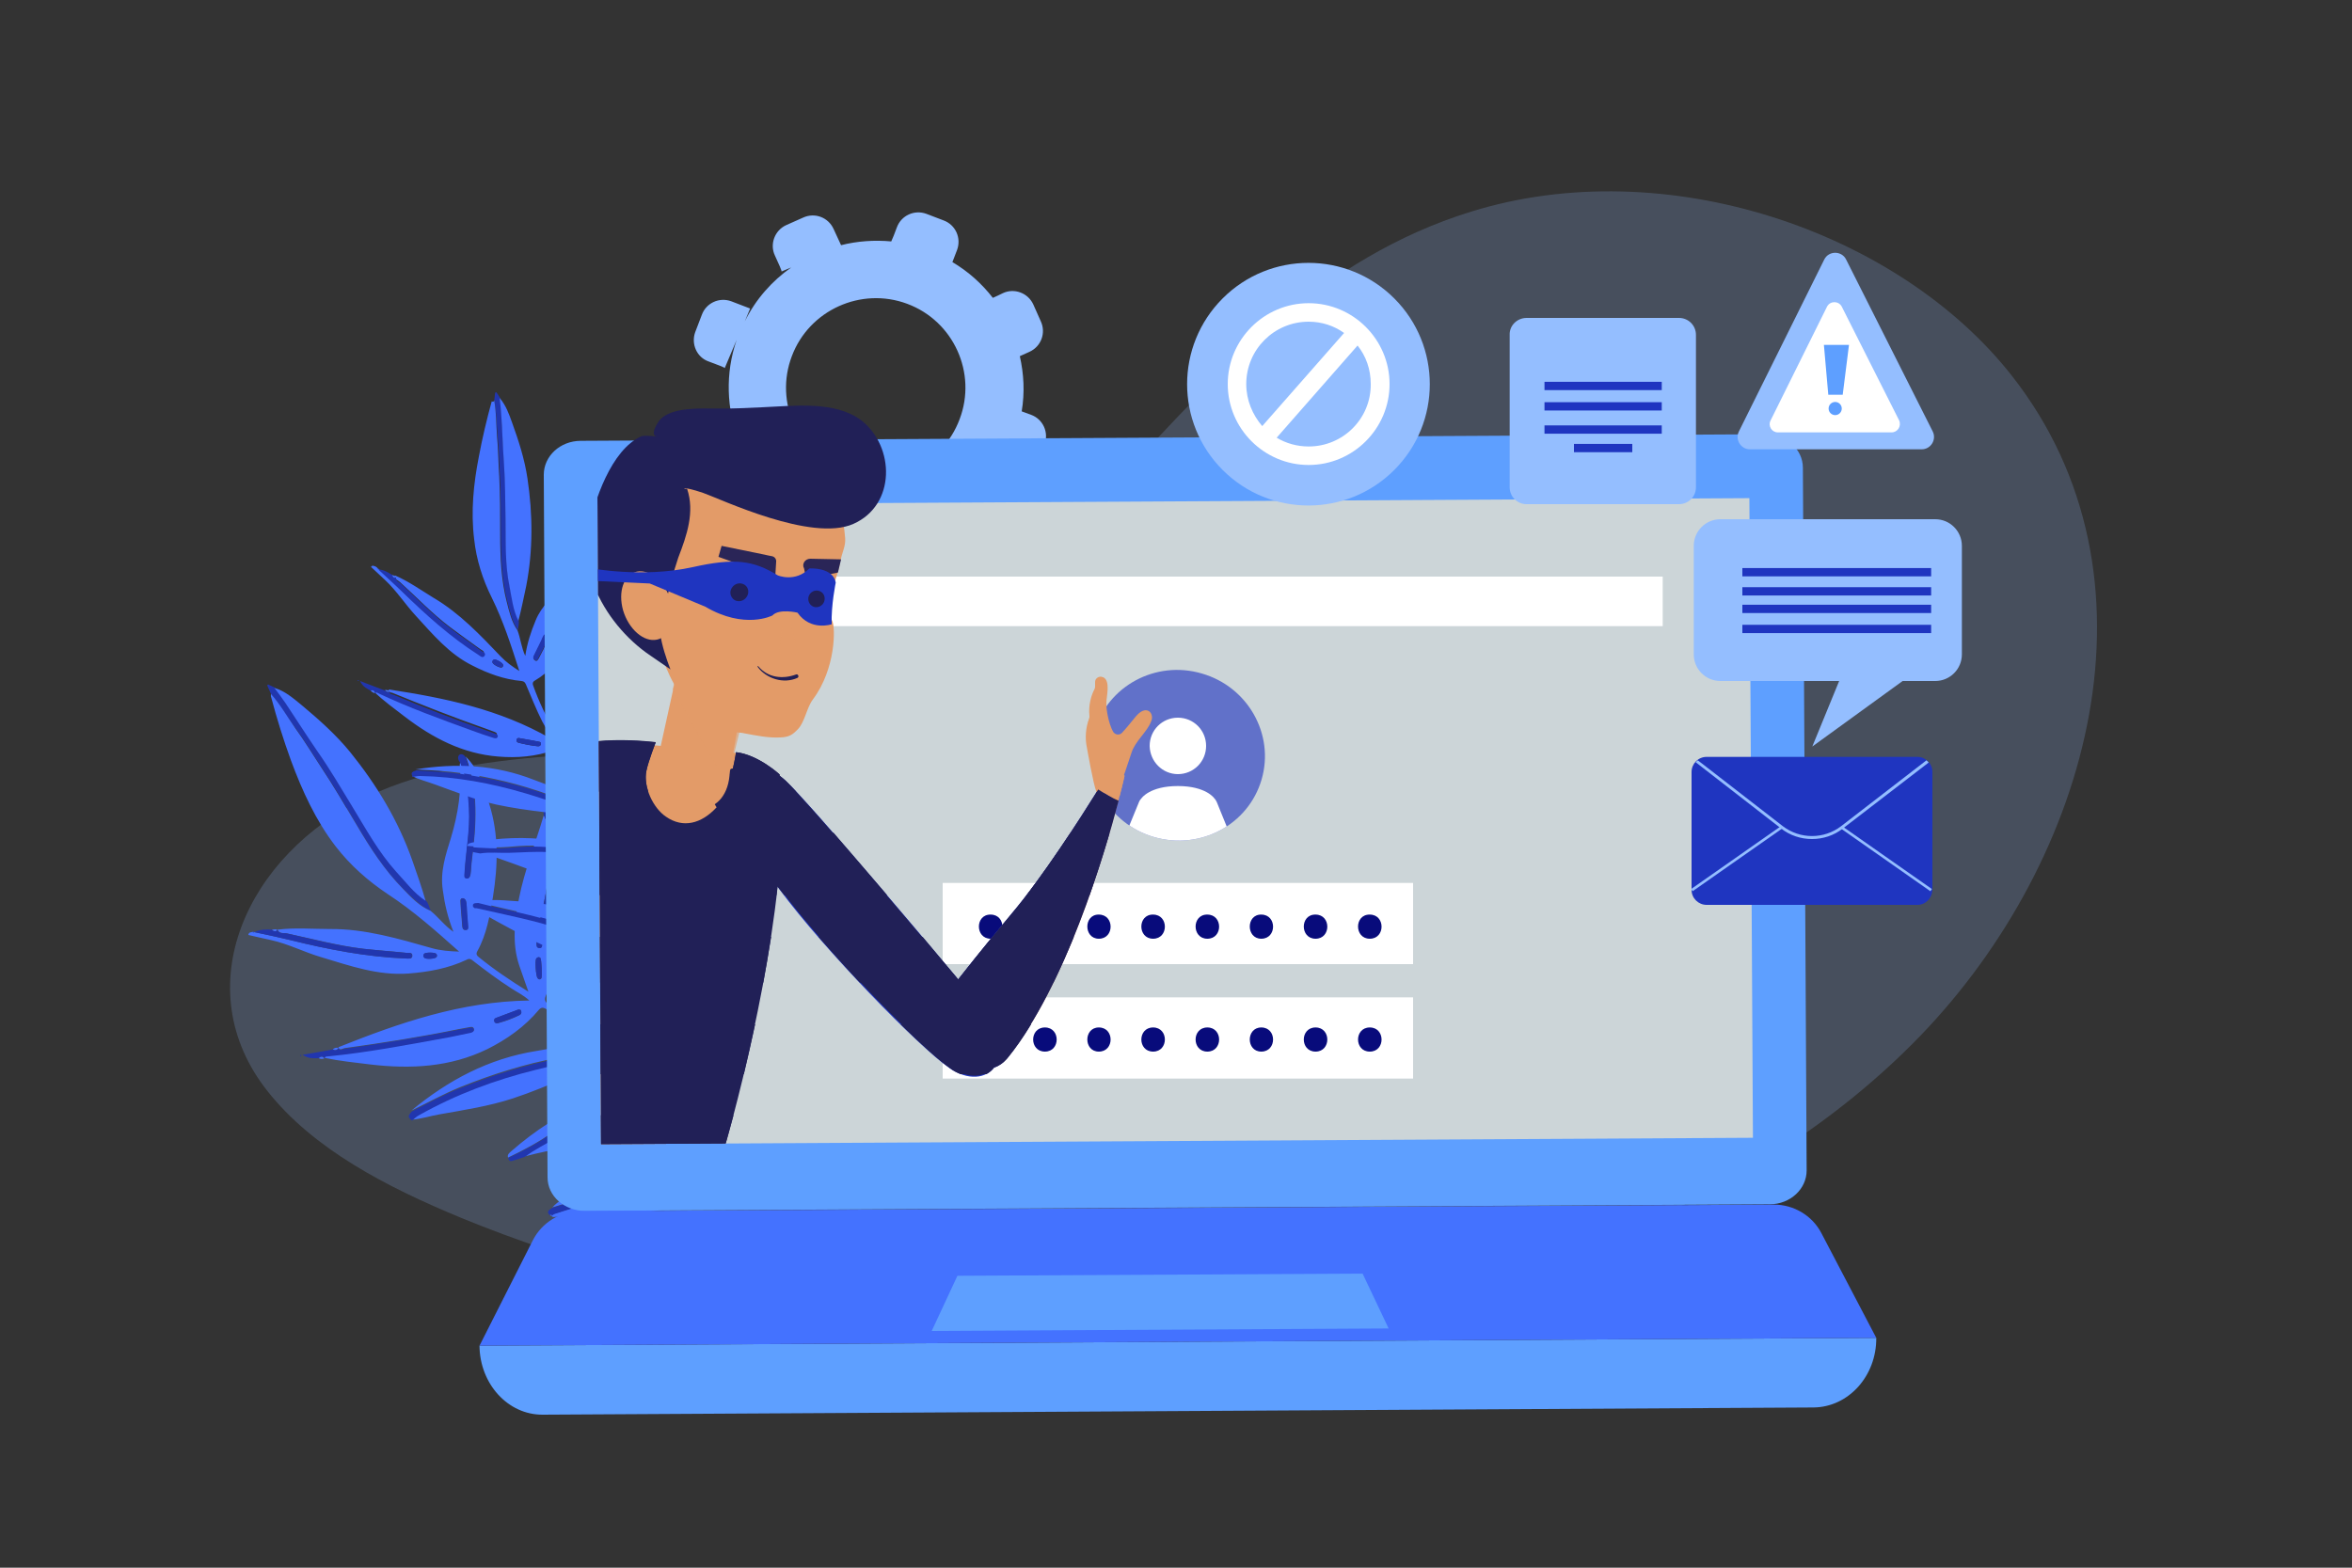 <?xml version="1.0" encoding="utf-8"?>
<!-- Generator: Adobe Illustrator 22.0.0, SVG Export Plug-In . SVG Version: 6.00 Build 0)  -->
<svg version="1.1" xmlns="http://www.w3.org/2000/svg" xmlns:xlink="http://www.w3.org/1999/xlink" x="0px" y="0px"
	 viewBox="0 0 750 500" style="enable-background:new 0 0 750 500;" xml:space="preserve">
<rect x="0" y="0" width="750" height="500" fill="#333333" stroke="none"/>
<style type="text/css">
	.st0{display:none;}
	.st1{display:inline;fill:#F5F5F5;}
	.st2{opacity:0.21;}
	.st3{fill:#94BEFF;}
	.st4{fill:#2136AE;}
	.st5{fill:#4472FF;}
	.st6{fill:#5E9FFF;}
	.st7{fill:#CCD5D8;}
	.st8{fill:#FFFFFF;}
	.st9{fill:#1F35C0;}
	.st10{opacity:0.62;clip-path:url(#SVGID_2_);fill:#1F35C0;}
	.st11{clip-path:url(#SVGID_2_);}
	.st12{fill:#080B7B;}
	.st13{clip-path:url(#SVGID_4_);}
	.st14{fill:#E39B68;}
	.st15{fill:#212057;}
	.st16{opacity:0.64;fill-rule:evenodd;clip-rule:evenodd;fill:#E39B68;}
	.st17{opacity:0.58;fill:#E39B68;}
	.st18{opacity:0.95;fill:#212057;}
	.st19{fill-rule:evenodd;clip-rule:evenodd;fill:#E39B68;}
	.st20{fill:none;stroke:#1F35C0;stroke-width:2.649;stroke-miterlimit:10;}
	.st21{fill:none;stroke:#94BEFF;stroke-width:0.842;stroke-miterlimit:10;}
</style>
<g id="BACKGROUND" class="st0">
	<rect class="st1" width="750" height="500"/>
</g>
<g id="OBJECTS">
	<g class="st2">
		<path class="st3" d="M641.5,119.8C605.2,73.6,531,48.3,469.1,67.5c-95,29.4-127.5,141.1-224.4,165.7
			c-41.7,10.6-89.6,2.8-127.5,20.9c-39,18.6-57.8,61.2-31.9,93.9c14.6,18.5,38,30.6,61.7,40.4c143.1,58.9,359.2,51.7,465.3-58
			C666.8,273.9,691.7,183.7,641.5,119.8z"/>
	</g>
	<g>
		<g>
			<path class="st4" d="M86.4,221.3c-0.4-0.9-0.8-1.8-1.2-2.7c0.1-0.1,0.2-0.2,0.3-0.3c0.7,0.3,1.4,0.7,2.1,1
				c1.2,1.6,2.4,3.1,3.5,4.8c3.4,5.1,6.7,10.3,10.2,15.4c3.9,5.7,7.5,11.7,11.1,17.6c4.4,7.2,8.4,14.6,14.1,20.9
				c2.9,3.2,5.6,6.8,9.3,9.2c0.9,0.9,1,2.2,1.6,3.3c-3.5-1.6-6.1-4.4-8.8-7c-6-6-10.5-13.1-14.8-20.4c-3.7-6.2-7.3-12.4-11.3-18.4
				c-2.7-4.1-5.3-8.4-8.2-12.4C91.5,228.7,89.3,224.7,86.4,221.3z"/>
			<path class="st5" d="M86.4,221.3c3,3.4,5.2,7.3,7.8,11c2.9,4,5.5,8.3,8.2,12.4c4,6,7.6,12.2,11.3,18.4
				c4.3,7.3,8.9,14.4,14.8,20.4c2.6,2.7,5.2,5.5,8.8,7c2.5,2,4.4,4.7,7.3,6.7c-1.8-4.5-2.8-8.8-3.4-13.3c-0.9-5.9,0.9-11.2,2.6-16.7
				c2.3-7.6,3.5-15.4,2.8-23.3c0-0.3,0.1-0.5,0.2-0.8c2.1,4.6,2.5,9.6,2.8,14.6c0.4,7-1,13.8-1.4,20.7c0,0.7-0.3,1.6,0.7,1.7
				c0.9,0.1,1.1-0.8,1.2-1.5c0.2-1.5,0.2-3,0.4-4.4c1.4-11.1,2.2-22.1-2-32.9c4.3,4.2,5.8,9.7,7.5,15.1c3.1,9.7,2.8,19.6,1.2,29.6
				c-1,6-2,12-5,17.4c-0.5,0.9-0.1,1.4,0.4,1.8c4.9,4,10.1,7.5,15.9,11.1c-1.1-3.1-2-5.7-2.9-8.3c-2.4-7.1-1.5-14.3-0.1-21.5
				c1.8-9.1,5.3-17.6,7.9-26.5c0.8,1.2,0.8,2.5,1.1,3.8c1.6,9,0.4,17.8-1.6,26.6c-0.8,3.4-1.7,6.9-1.8,10.4c0,0.7-0.1,1.6,1,1.5
				c0.9,0,0.8-0.9,0.8-1.4c0.4-3.8,1.3-7.5,2.1-11.2c1.6-7.3,2.6-14.7,1.9-22.3c-0.3-3.9-1.4-7.7-2.1-11.5c2.8,4.1,4.2,8.9,5.3,13.7
				c1.6,7,2.7,14.1,1.8,21.3c-1.2,9-3.7,17.8-7.6,26.1c-0.8,1.7-0.8,2.6,1.1,3.6c5.8,3.2,11.6,6.4,17.5,9.5c0.4,0.2,0.8,0.3,1.7,0.6
				c-2.4-3.6-3.7-7.2-4.6-11c-1.4-5.6,0.3-10.9,1.2-16.3c1.2-7.1,3.7-13.9,6-20.7c0.7-2,0.8-4.2,1.8-6.2c0.6,1.6,0.5,3.3,0.5,5
				c-0.2,7.3-1.7,14.4-3.4,21.4c-0.8,3.5-1.5,7-1.5,10.6c0,0.6-0.1,1.4,0.8,1.4c0.8,0,0.8-0.7,0.9-1.4c0.2-2,0.3-3.9,0.7-5.9
				c1.3-7.2,3.5-14.2,4-21.5c0.2-2.2-0.1-4.5,0.5-6.7c1.6,2.5,2,5.4,2.7,8.2c1.6,6.5,2.5,13.1,1.6,19.8c-0.8,5.7-2.1,11.3-3.3,16.9
				c-0.6,2.9-0.7,5.9-1.9,8.6c-0.5,1.1,0.7,1.1,1.1,1.3c5.6,2.7,11.3,5.3,17,7.9c0.7,0.3,1.5,0.7,2.8,1.2c-1.8-2.9-2.6-5.7-3-8.7
				c-1.1-9,0.3-17.7,3.3-26.1c0.8-2.4,1.6-4.8,2.3-7.2c0.5,0,0.5,0.4,0.5,0.8c0,3.1,0.1,6.2-0.4,9.3c-0.8,5.2-0.9,10.4-1.3,15.6
				c-0.2,3.4,0.1,6.8,0.8,10.1c0.1,0.7,0,1.9,1.1,1.7c1.1-0.2,0.6-1.2,0.5-1.9c-0.5-4.1-0.9-8.1-0.5-12.2c0.5-6.4,1.2-12.8,1.5-19.2
				c0.2-3.8,0.2-7.7-0.9-11.5l0,0c0.2-0.2,0.2-0.4,0-0.6c0.2-1.8,0.4-3.6,0.6-5.8c2.5,3.4,4,6.9,5,10.6c2.5,9.1,3.9,18.4,4,27.9
				c0.1,6.7-2,12.6-6.5,17.7c-0.6,0.7-1.1,1.4-1.7,2.2c6,2.6,11.7,5.9,17.3,9.2c0-0.1,0.2-0.2,0.1-0.2c-3.3-6-1-12.1-0.1-18.1
				c0.5-3,0.8-6.1,1.7-9.1c0.6,0.1,0.5,0.6,0.5,1c0.1,4.7,0,9.5-0.3,14.2c-0.2,3,0.1,5.9,0.8,8.8c0.2,0.7,0.3,1.6,1.2,1.4
				c1.1-0.1,0.8-1,0.6-1.7c-1-4-0.9-8-0.5-12c0.4-4.5,0.2-9,0.1-13.5c-0.1-7.6-1.3-15.1-2.7-22.5c2.5,1.6,3,4.4,4,6.9
				c3.3,8.3,3.7,16.9,1.9,25.6c-1.6,7.9-1.7,15.9,0,23.7c0.7,3-1.1,3.8-2.2,5.3c-3.1,4.2-7.5,7-11.8,9.8c-5.4,3.5-11.1,6.7-17.2,8.7
				c-8.1,2.7-16.6,3.6-25,4c-6,0.3-11.9,0.4-17.9,0.6c-0.5,0-1.1,0.3-1.5-0.4c0.3-0.2,0.5-0.5,0.9-0.6c10.6-3.3,21.1-7.1,32-9.4
				c2.5-0.5,5.1-1,7.6-1.6c0.7-0.1,1.5-0.5,1.2-1.4c-0.2-0.8-1-0.5-1.6-0.4c-3.3,0.7-6.6,1.3-9.9,2c-10.2,2.2-19.9,5.9-29.9,8.8
				c3.8-3.9,8.8-5.8,13.5-8.2c11.2-5.8,23.3-8.7,35.4-11.6c7.5-1.8,15-3.5,22.7-5.2c-1.3-1.4-2.9-2.3-4.4-3.3
				c-5.2-3.1-10.5-6.2-16.1-8.7c-0.8-0.4-1.4-0.6-2.2,0.2c-8.7,8.8-19.7,12.7-31.5,15.2c-8.7,1.9-17.5,3-26.1,5.3
				c2.8-2.3,6.1-3.7,9.1-5.6c4.2-2.7,8.2-5.6,12.7-7.8c8.6-4.4,17.9-6.1,27.5-6.3c0.7,0,1.4,0.1,1.4-0.7c0-0.7-0.6-1.1-1.3-1.1
				c-0.8,0-1.7-0.2-2.5-0.1c-14,0.7-26.5,5.5-37.8,13.7c-4.5,3.3-9.5,5.9-14.5,8.3c-0.3-1,0.4-1.5,1.1-2.1
				c15.1-13.2,32.6-20.9,52.6-22.5c0.5,0,1,0,1.5,0c0.5,0,1,0,1.6-0.4c-1.9-0.9-3.7-1.8-5.6-2.6c-3.9-1.8-7.8-3.7-11.7-5.5
				c-1.5-0.7-2.9-0.7-4.5,0.1c-11,4.9-21.9,10.3-33.4,14.1c-7.6,2.5-15.5,3.7-23.4,5.1c-3,0.5-5.9,1.5-8.9,1.7
				c0.7-0.6,1.4-1.2,2.2-1.7c11.7-6.6,24.3-11.2,37.3-14.5c2.7-0.7,5.5-1.3,8.2-1.9c0.7-0.2,1.6-0.2,1.4-1.2
				c-0.2-0.9-1.1-0.7-1.8-0.6c-0.1,0-0.3,0.1-0.4,0.1c-10.8,2-21.2,5.3-31.4,9.4c-5.4,2.2-10.4,5-15.6,7.5
				c11.7-9.7,24.7-16.6,39.8-19c7-1.1,14-2.7,21.2-3.6c-1.7-0.9-3.5-1.7-5.2-2.7c-4.3-2.3-8.7-4.7-12.9-7.1c-1-0.6-1.6-0.5-2.3,0.3
				c-4.5,5.4-10.2,9.4-16.4,12.5c-11.9,5.8-24.5,6.4-37.3,4.9c-4.9-0.6-9.8-1.1-14.6-2.1c0.1-0.8,0.8-0.7,1.3-0.7
				c12.2-1.3,24.3-3.5,36.4-5.7c3-0.5,5.9-1.2,8.9-1.8c0.6-0.1,1.2-0.4,1-1.1c-0.2-0.7-0.8-0.6-1.4-0.5c-1.1,0.2-2.2,0.4-3.3,0.6
				c-12.1,2.5-24.3,4.4-36.6,6.1c-0.5,0.1-1.5,0.9-1.9-0.3c19.5-7.8,39.2-14.6,60.9-14.9c-2-1.8-4-2.7-5.8-3.9
				c-4.2-2.7-8.2-5.7-12.2-8.8c-0.6-0.5-1.1-0.8-2-0.3c-5.9,2.8-12.2,3.9-18.6,4.4c-9.7,0.7-18.7-2.5-27.7-5.2
				c-5.5-1.6-10.6-4.3-16.2-5.5c-2.4-0.5-4.8-1.1-7.1-1.6c0.1-1,0.9-0.8,1.4-1c0.2,0,0.4,0,0.6,0.1l0,0c3.8,0.8,7.5,1.6,11.3,2.5
				c12.1,3,24.4,5.4,36.9,5.9c0.8,0,2,0.3,2.1-0.8c0.1-1.3-1.2-0.9-1.9-1c-4.6-0.5-9.2-0.8-13.7-1.3c-8.3-1-16.3-3.2-24.4-4.9
				c-1-0.2-2.5,0.2-3-1.2c5.6-0.7,11.1-0.2,16.7-0.2c11.2-0.1,21.9,3.1,32.5,6.1c2.8,0.8,5.7,1,8.7,1.1c-7.4-6.6-14.6-13-22.7-18.3
				c-6.3-4.2-12-9.2-16.7-15.3c-6.3-8.2-10.6-17.6-14.2-27.3c-2.4-6.6-4.5-13.3-6.3-20.1C86.3,222.2,86.4,221.8,86.4,221.3z
				 M242.3,366.4c0.3-0.6,1.1-0.8,0.6-1.5c-0.5-0.6-1.1-0.3-1.7,0c-4.6,2.1-9.4,4-14.2,5.6c-0.7,0.2-1.7,0.5-1.4,1.5
				c0.3,1,1.3,0.6,2,0.4c2.6-0.9,5.2-1.8,7.7-2.8C237.7,368.5,240,367.4,242.3,366.4z M148.5,287.1c-0.4-0.5-0.7-0.7-1.2-0.6
				c-0.4,0.1-0.5,0.5-0.5,0.8c0,0.6,0.1,1.3,0.1,1.9c0.2,2.1,0.3,4.2,0.5,6.3c0.1,0.8,0.4,1.2,1.2,1.1c0.8-0.1,0.7-0.8,0.6-1.3
				c-0.1-1.3-0.1-2.5-0.3-3.8C148.8,290,148.9,288.4,148.5,287.1z M166,322.1c-0.2,0-0.5-0.2-0.7-0.1c-2.4,0.9-4.8,1.8-7.2,2.7
				c-0.4,0.2-0.6,0.6-0.4,1.1c0.2,0.6,0.7,0.6,1.2,0.5c2.3-0.6,4.5-1.4,6.7-2.5C166.2,323.5,166.5,322.9,166,322.1z M196.4,321.2
				c-0.4-0.4-0.6-0.8-1.1-0.6c-0.4,0.2-0.7,0.5-0.7,1c0.4,2.3,0.8,4.7,1.2,7c0.1,0.6,0.4,0.9,1,0.8c0.7-0.1,0.8-0.6,0.7-1.1
				c-0.1-1.5-0.4-2.9-0.6-4.3C196.8,323,196.9,322,196.4,321.2z M172.3,305.5c-0.5-0.4-1-0.2-1.3,0.3c-0.5,0.6-0.1,5.6,0.4,6.2
				c0.4,0.5,0.8,0.5,1.2,0.1C173,311.6,172.7,306,172.3,305.5z M190,336.9c0.3-0.3,0.4-0.6,0.2-1c-0.2-0.6-0.8-0.6-1.2-0.5
				c-1.5,0.3-3,0.6-4.5,1c-0.4,0.1-0.7,0.4-0.8,0.9c0,0.4,0.2,0.6,0.5,0.8C184.9,338.3,189.5,337.3,190,336.9z M139.1,304.2
				c-0.5-0.5-3.4-0.5-3.8,0c-0.4,0.4-0.4,0.9,0.1,1.3c0.5,0.5,3.3,0.3,3.8-0.2C139.4,305,139.4,304.6,139.1,304.2z"/>
			<path class="st5" d="M135.7,287.3c-3.7-2.4-6.3-6-9.3-9.2c-5.7-6.3-9.7-13.7-14.1-20.9c-3.6-5.9-7.1-11.9-11.1-17.6
				c-3.5-5.1-6.8-10.3-10.2-15.4c-1.1-1.6-2.3-3.2-3.5-4.8c3.4,1,6,3.3,8.7,5.5c5.5,4.6,10.9,9.4,15.4,14.9
				c8.5,10.5,15.4,21.9,19.9,34.7C133,278.8,134.5,283,135.7,287.3z"/>
			<path class="st4" d="M162.1,369.3c5.1-2.4,10-5,14.5-8.3c11.3-8.2,23.8-13,37.8-13.7c0.8,0,1.7,0.1,2.5,0.1
				c0.7,0,1.3,0.4,1.3,1.1c0,0.9-0.8,0.7-1.4,0.7c-9.6,0.2-18.8,1.9-27.5,6.3c-4.4,2.2-8.5,5.1-12.7,7.8c-3,1.9-6.3,3.4-9.1,5.6
				c-1.2,0.4-2.4,0.9-3.7,1.2C163.1,370.4,162.2,370.6,162.1,369.3z"/>
			<path class="st4" d="M131.3,354.5c5.2-2.6,10.2-5.4,15.6-7.5c10.2-4.1,20.6-7.4,31.4-9.4c0.1,0,0.3-0.1,0.4-0.1
				c0.7,0,1.6-0.3,1.8,0.6c0.2,1-0.6,1-1.4,1.2c-2.8,0.6-5.5,1.2-8.2,1.9c-13,3.2-25.6,7.9-37.3,14.5c-0.8,0.4-1.5,1.1-2.2,1.7
				C130,356.3,130,356,131.3,354.5z"/>
			<path class="st4" d="M107.9,334.2c0.4,1.2,1.3,0.4,1.9,0.3c12.2-1.7,24.4-3.7,36.6-6.1c1.1-0.2,2.2-0.4,3.3-0.6
				c0.6-0.1,1.2-0.2,1.4,0.5c0.1,0.7-0.5,1-1,1.1c-3,0.6-5.9,1.3-8.9,1.8c-12.1,2.2-24.2,4.5-36.4,5.7c-0.5,0.1-1.2-0.1-1.3,0.7l0,0
				c-0.5-0.9-1.2-0.6-1.8-0.1c-1.6,0-3.2,0.3-5.2-1.1c3.6-0.6,6.6-1.1,9.7-1.7C106.8,335,107.5,335.1,107.9,334.2L107.9,334.2z"/>
			<path class="st4" d="M88.4,296.5c0.6,1.5,2,1,3,1.2c8.1,1.8,16.1,4,24.4,4.9c4.6,0.5,9.1,0.9,13.7,1.3c0.7,0.1,2-0.3,1.9,1
				c-0.1,1.1-1.3,0.8-2.1,0.8c-12.5-0.5-24.8-2.9-36.9-5.9c-3.7-0.9-7.5-1.7-11.3-2.5c1.8-0.9,3.7-0.9,5.6-0.8
				C87.3,296.9,87.9,297.4,88.4,296.5L88.4,296.5z"/>
			<path class="st4" d="M174.8,256c0.7,3.8,1.8,7.6,2.1,11.5c0.7,7.5-0.3,14.9-1.9,22.3c-0.8,3.7-1.7,7.4-2.1,11.2
				c-0.1,0.6,0.1,1.4-0.8,1.4c-1.1,0-1-0.9-1-1.5c0.1-3.6,1-7,1.8-10.4c2-8.8,3.2-17.6,1.6-26.6c-0.2-1.3-0.3-2.6-1.1-3.8
				c-0.3-1.5,0.2-2.9,0.5-4.3C174.1,254.6,174.5,255.8,174.8,256z"/>
			<path class="st4" d="M176.2,385.2c10-2.9,19.7-6.6,29.9-8.8c3.3-0.7,6.6-1.3,9.9-2c0.6-0.1,1.4-0.4,1.6,0.4
				c0.3,0.9-0.5,1.3-1.2,1.4c-2.5,0.6-5.1,1-7.6,1.6c-10.9,2.3-21.4,6.1-32,9.4c-0.3,0.1-0.6,0.4-0.9,0.6l0-0.1
				c-0.2-0.2-0.4-0.2-0.6-0.1C174.4,386.6,174.5,386.2,176.2,385.2z"/>
			<path class="st4" d="M245.7,303.5c1.4,7.4,2.6,14.9,2.7,22.5c0.1,4.5,0.2,9-0.1,13.5c-0.3,4-0.4,8,0.5,12
				c0.2,0.6,0.5,1.5-0.6,1.7c-1,0.1-1.1-0.8-1.2-1.4c-0.7-2.9-1-5.8-0.8-8.8c0.4-4.7,0.4-9.4,0.3-14.2c0-0.4,0.1-0.9-0.5-1l0,0
				c0.5-0.2,0.2-0.4,0.1-0.6c0.4-7.5,0.6-15-1.2-22.4C244.7,303.5,244.8,303.5,245.7,303.5z"/>
			<path class="st4" d="M225.5,293.9c1.2,3.8,1.1,7.6,0.9,11.5c-0.3,6.4-1,12.8-1.5,19.2c-0.3,4.1,0,8.2,0.5,12.2
				c0.1,0.7,0.6,1.8-0.5,1.9c-1.1,0.2-1-1-1.1-1.7c-0.7-3.3-1-6.7-0.8-10.1c0.3-5.2,0.5-10.5,1.3-15.6c0.5-3.1,0.4-6.2,0.4-9.3
				c0-0.3,0-0.7-0.5-0.8l0,0c0.4-0.3,0.1-0.5-0.1-0.8C224.8,298.4,224.4,296,225.5,293.9z"/>
			<path class="st4" d="M148.4,241.4c4.1,10.8,3.4,21.8,2,32.9c-0.2,1.5-0.2,3-0.4,4.4c-0.1,0.7-0.3,1.6-1.2,1.5
				c-1-0.1-0.7-0.9-0.7-1.7c0.4-6.9,1.8-13.7,1.4-20.7c-0.3-5-0.6-9.9-2.8-14.6c-0.6-0.7-0.9-1.7-0.3-2.4
				C147,240.3,147.9,240.6,148.4,241.4z"/>
			<path class="st4" d="M201.6,279.4c-0.6,2.2-0.3,4.5-0.5,6.7c-0.6,7.3-2.7,14.4-4,21.5c-0.4,1.9-0.5,3.9-0.7,5.9
				c-0.1,0.7-0.1,1.4-0.9,1.4c-0.9,0-0.8-0.8-0.8-1.4c0-3.6,0.7-7.1,1.5-10.6c1.7-7.1,3.2-14.1,3.4-21.4c0-1.7,0.1-3.4-0.5-5
				c-0.5-0.9,0.3-1.7,0.2-2.7C200.2,275.6,201.6,277.2,201.6,279.4z"/>
			<path class="st5" d="M107.9,334.2c-0.4,0.8-1.1,0.8-1.8,0.5C106.6,334.2,107.2,334.1,107.9,334.2z"/>
			<path class="st5" d="M101.6,337.5c0.6-0.5,1.3-0.7,1.8,0.1C102.8,337.8,102.2,337.8,101.6,337.5z"/>
			<path class="st5" d="M88.4,296.5c-0.5,0.9-1.1,0.4-1.7,0.1C87.3,296.4,87.8,296.3,88.4,296.5z"/>
			<path class="st4" d="M96.1,336.5c0,0.1,0,0.2-0.1,0.3c0,0-0.2,0.1-0.2,0c-0.1-0.1-0.1-0.2-0.1-0.3
				C95.8,336.6,95.9,336.5,96.1,336.5z"/>
			<path class="st4" d="M225.6,293.3c0.2,0.2,0.2,0.4,0,0.6C225.3,293.7,225.3,293.5,225.6,293.3z"/>
			<path class="st5" d="M224.1,300.6c0.1,0.3,0.5,0.5,0.1,0.8C224.1,301.1,224.1,300.9,224.1,300.6z"/>
			<path class="st4" d="M81.1,297.4c-0.2,0-0.4,0-0.6-0.1C80.8,297.1,81,297.1,81.1,297.4z"/>
			<path class="st5" d="M175.4,387.5c0.2-0.1,0.4-0.1,0.6,0.1C175.7,388,175.6,387.7,175.4,387.5z"/>
			<path class="st5" d="M246.2,327.2c0.1,0.2,0.4,0.5-0.1,0.6C245.9,327.6,246,327.4,246.2,327.2z"/>
			<path class="st4" d="M242.3,366.4c-2.3,1-4.6,2.1-7,3.1c-2.5,1-5.1,1.9-7.7,2.8c-0.7,0.3-1.7,0.7-2-0.4c-0.3-1,0.7-1.2,1.4-1.5
				c4.8-1.6,9.6-3.5,14.2-5.6c0.6-0.3,1.2-0.6,1.7,0C243.4,365.5,242.6,365.8,242.3,366.4z"/>
			<path class="st4" d="M148.5,287.1c0.5,1.4,0.3,2.9,0.5,4.4c0.1,1.3,0.2,2.5,0.3,3.8c0,0.6,0.1,1.2-0.6,1.3
				c-0.8,0.1-1.2-0.4-1.2-1.1c-0.2-2.1-0.3-4.2-0.5-6.3c0-0.6-0.1-1.3-0.1-1.9c0-0.3,0.1-0.7,0.5-0.8
				C147.7,286.4,148.1,286.6,148.5,287.1z"/>
			<path class="st4" d="M166,322.1c0.5,0.8,0.2,1.4-0.5,1.7c-2.1,1-4.4,1.8-6.7,2.5c-0.5,0.1-1,0.1-1.2-0.5c-0.2-0.5,0-0.9,0.4-1.1
				c2.4-0.9,4.8-1.8,7.2-2.7C165.5,321.9,165.8,322.1,166,322.1z"/>
			<path class="st4" d="M196.4,321.2c0.5,0.8,0.4,1.8,0.6,2.7c0.2,1.4,0.4,2.9,0.6,4.3c0,0.5-0.1,1-0.7,1.1c-0.6,0.1-0.9-0.2-1-0.8
				c-0.4-2.3-0.8-4.7-1.2-7c-0.1-0.5,0.2-0.8,0.7-1C195.8,320.4,196,320.8,196.4,321.2z"/>
			<path class="st4" d="M172.3,305.5c0.4,0.5,0.7,6.1,0.3,6.5c-0.4,0.5-0.8,0.4-1.2-0.1c-0.5-0.6-0.9-5.6-0.4-6.2
				C171.3,305.3,171.8,305.1,172.3,305.5z"/>
			<path class="st4" d="M190,336.9c-0.5,0.5-5.1,1.4-5.7,1.2c-0.4-0.2-0.6-0.4-0.5-0.8c0-0.5,0.3-0.8,0.8-0.9c1.5-0.3,3-0.7,4.5-1
				c0.4-0.1,1-0.1,1.2,0.5C190.3,336.2,190.2,336.6,190,336.9z"/>
			<path class="st4" d="M139.1,304.2c0.4,0.4,0.3,0.7,0,1.1c-0.5,0.6-3.3,0.7-3.8,0.2c-0.4-0.4-0.4-0.9-0.1-1.3
				C135.7,303.7,138.6,303.7,139.1,304.2z"/>
		</g>
		<g>
			<path class="st4" d="M157.6,127.7c0.1-0.8,0.2-1.7,0.3-2.5c0.1,0,0.2,0,0.4-0.1c0.4,0.6,0.7,1.1,1.1,1.7c0.2,1.7,0.4,3.4,0.5,5
				c0.3,5.3,0.5,10.6,0.9,15.9c0.4,5.9,0.4,11.9,0.5,17.8c0.1,7.2-0.2,14.5,1.3,21.6c0.8,3.7,1.2,7.4,2.8,10.8
				c0.2,1.1-0.2,2.1-0.2,3.1c-1.9-2.7-2.6-5.9-3.4-9c-1.8-7.1-2.1-14.3-2.1-21.5c0-6.2,0-12.4-0.3-18.5c-0.2-4.3-0.3-8.5-0.7-12.8
				C158.3,135.4,158.4,131.5,157.6,127.7z"/>
			<path class="st5" d="M157.6,127.7c0.7,3.8,0.6,7.7,0.9,11.5c0.4,4.2,0.4,8.5,0.7,12.8c0.3,6.2,0.3,12.3,0.3,18.5
				c0,7.2,0.3,14.5,2.1,21.5c0.8,3.1,1.5,6.3,3.4,9c1,2.6,1.2,5.4,2.5,8.2c0.6-4.1,1.8-7.7,3.3-11.3c1.9-4.7,5.6-7.9,9.2-11.2
				c5-4.6,9.3-9.8,12.3-16c0.1-0.2,0.3-0.3,0.5-0.5c-0.4,4.4-2.3,8.2-4.3,12c-2.8,5.3-6.8,9.8-10.1,14.7c-0.4,0.5-0.9,1-0.2,1.5
				c0.6,0.5,1.1-0.1,1.5-0.6c0.8-1,1.4-2.1,2.2-3.1c5.9-7.6,11.3-15.4,12.9-25.2c1.3,4.9,0,9.7-1,14.5c-1.9,8.5-6.5,15.7-12,22.4
				c-3.4,4-6.7,8-11.3,10.7c-0.7,0.4-0.7,1-0.5,1.5c1.8,5.1,4.2,10,6.9,15.1c0.5-2.8,1-5.1,1.5-7.4c1.3-6.3,5.2-11.2,9.3-15.9
				c5.3-5.9,11.6-10.7,17.4-16.1c0.1,1.2-0.5,2.2-0.9,3.3c-2.7,7.4-7.5,13.4-12.8,19c-2.1,2.2-4.2,4.3-5.8,6.9
				c-0.3,0.5-0.8,1.1,0,1.6c0.7,0.4,0.9-0.3,1.2-0.7c2-2.6,4.3-5,6.5-7.4c4.4-4.7,8.3-9.8,11.1-15.6c1.5-3,2.3-6.3,3.5-9.4
				c0.3,4.3-0.8,8.4-2,12.4c-1.8,5.9-4.2,11.6-8,16.5c-4.8,6.2-10.5,11.5-17,15.9c-1.4,0.9-1.7,1.6-0.8,3.1
				c2.9,4.9,5.8,9.8,8.8,14.7c0.2,0.3,0.5,0.6,1,1.2c-0.2-3.7,0.4-7,1.4-10.1c1.4-4.7,5-7.9,8-11.5c4-4.8,8.8-8.7,13.5-12.7
				c1.4-1.2,2.4-2.8,4-3.8c-0.3,1.5-1.1,2.7-1.8,3.9c-3.3,5.3-7.5,9.9-11.9,14.4c-2.1,2.2-4.2,4.5-5.8,7.2c-0.3,0.4-0.7,1,0,1.4
				c0.6,0.3,0.9-0.2,1.3-0.6c1-1.4,2-2.8,3.1-4.1c4.1-4.7,8.8-9,12.4-14.2c1.1-1.6,1.9-3.4,3.3-4.7c0.1,2.6-0.9,4.9-1.6,7.2
				c-1.6,5.5-3.9,10.8-7.5,15.3c-3.1,3.8-6.5,7.4-9.8,11c-1.7,1.9-3.1,4-5.2,5.5c-0.8,0.6,0,1.1,0.3,1.5c3,4.4,6.1,8.8,9.1,13.2
				c0.4,0.6,0.8,1.1,1.5,2.1c0-3,0.6-5.4,1.6-7.7c3.1-7.1,7.9-12.9,13.8-17.9c1.7-1.4,3.2-2.9,4.9-4.3c0.4,0.2,0.2,0.5,0,0.8
				c-1.4,2.3-2.6,4.7-4.3,6.7c-2.9,3.5-5.2,7.3-7.8,11c-1.6,2.4-2.9,5-3.8,7.8c-0.2,0.6-0.8,1.4,0.1,1.7c0.9,0.3,1-0.6,1.2-1.2
				c1.4-3.2,2.9-6.4,5-9.3c3.2-4.5,6.5-8.9,9.5-13.5c1.8-2.7,3.5-5.6,4.3-8.9l0,0c0.2,0,0.3-0.2,0.3-0.4c0.9-1.3,1.9-2.5,3-4
				c0.3,3.6,0,6.8-0.9,10C229,255.5,226,263,222,270c-2.8,5-7,8.5-12.5,10.2c-0.7,0.2-1.4,0.6-2.2,0.9c3.3,4.6,6.1,9.4,8.7,14.4
				c0.1,0,0.2-0.1,0.2-0.1c0.2-5.9,4.5-9.4,7.8-13.4c1.7-2,3.3-4.1,5.2-6c0.4,0.4,0.1,0.6-0.1,0.9c-2,3.5-4.1,7-6.4,10.3
				c-1.5,2.1-2.5,4.4-3.3,6.8c-0.2,0.6-0.5,1.3,0.3,1.6c0.8,0.4,1-0.4,1.2-1c1-3.4,2.9-6.3,4.8-9.1c2.2-3.2,4.1-6.6,6-10
				c3.3-5.7,5.6-11.7,7.8-17.8c1.2,2.3,0.3,4.6-0.1,6.8c-1.2,7.6-4.6,14.1-9.8,19.8c-4.6,5.1-8.2,11-10.3,17.5
				c-0.8,2.5-2.5,2.3-3.9,2.9c-4.1,1.7-8.6,1.9-13,2.1c-5.5,0.2-11.1,0.1-16.6-1.1c-7.2-1.5-13.8-4.6-20.3-8
				c-4.5-2.4-9-4.9-13.5-7.4c-0.4-0.2-1-0.3-1-0.9c0.3,0,0.6-0.1,0.9,0c9.3,2.2,18.7,3.9,27.8,7c2.1,0.7,4.2,1.5,6.3,2.2
				c0.6,0.2,1.3,0.3,1.5-0.5c0.2-0.7-0.5-0.8-1-1c-2.7-0.9-5.5-1.9-8.2-2.8c-8.5-2.8-17.3-4.3-26-6.6c4.5-1.2,9.1-0.4,13.6-0.2
				c10.8,0.6,21,3.8,31.3,6.9c6.3,2,12.6,4,19.1,6c-0.4-1.6-1.1-3-1.9-4.3c-2.5-4.6-5.1-9.2-8.1-13.4c-0.4-0.6-0.7-1.1-1.7-0.8
				c-10.3,2.7-20.1,0.8-29.9-2.5c-7.2-2.4-14.3-5.4-21.6-7.5c3-0.5,6.1-0.1,9.2-0.2c4.3-0.2,8.5-0.5,12.8-0.2
				c8.3,0.5,15.9,3.3,23.1,7.4c0.5,0.3,1,0.7,1.4,0.1c0.3-0.5,0-1-0.5-1.4c-0.6-0.4-1.2-0.9-1.8-1.2c-10.7-5.6-22-7.5-33.9-6.4
				c-4.8,0.5-9.6,0.2-14.4-0.2c0.2-0.9,1-0.9,1.7-1.1c16.9-3.1,33.2-1.2,48.7,6.4c0.4,0.2,0.7,0.4,1.1,0.6c0.4,0.2,0.7,0.4,1.3,0.4
				c-1-1.5-2-2.9-3-4.4c-2.1-3-4.2-6.1-6.3-9.1c-0.8-1.2-1.9-1.8-3.4-1.9c-10.3-1.2-20.7-1.9-30.9-4.1c-6.7-1.5-13.1-4.1-19.5-6.4
				c-2.4-0.9-5-1.5-7.3-2.7c0.8-0.1,1.6-0.3,2.3-0.3c11.6,0.2,22.8,2.3,33.9,5.6c2.3,0.7,4.6,1.5,6.9,2.2c0.6,0.2,1.3,0.5,1.5-0.3
				c0.3-0.8-0.5-1-1-1.3c-0.1-0.1-0.2,0-0.4-0.1c-8.9-3.2-18-5.4-27.3-6.7c-4.9-0.7-9.9-0.9-14.8-1.2c12.9-2.1,25.5-1.5,37.7,3.3
				c5.7,2.2,11.5,4.1,17.2,6.6c-0.9-1.4-1.8-2.8-2.7-4.3c-2.2-3.6-4.4-7.2-6.4-10.9c-0.5-0.9-1-1.1-1.8-0.8c-5.7,2-11.6,2.5-17.6,2
				c-11.3-0.9-20.9-5.9-29.8-12.7c-3.4-2.6-6.8-5.1-9.9-8c0.4-0.6,0.9-0.2,1.3,0c9.6,4.4,19.5,8,29.4,11.7c2.4,0.9,4.9,1.7,7.3,2.5
				c0.5,0.2,1,0.2,1.2-0.4c0.2-0.6-0.3-0.8-0.8-1c-0.9-0.3-1.8-0.7-2.7-1c-10-3.5-19.9-7.4-29.7-11.4c-0.4-0.2-1.5,0-1.2-1.1
				c17.8,2.7,35.3,6.3,51.5,15.6c-0.6-2.2-1.7-3.7-2.6-5.4c-1.9-3.8-3.5-7.8-5.2-11.8c-0.3-0.6-0.5-1-1.4-1.1
				c-5.6-0.5-10.7-2.4-15.6-4.9c-7.5-3.7-12.7-10-18.2-16c-3.3-3.6-6-7.8-9.6-11.2c-1.5-1.4-3.1-2.9-4.6-4.3c0.5-0.7,1-0.2,1.5-0.1
				c0.1,0.1,0.3,0.2,0.4,0.3l0,0c2.4,2.2,4.9,4.4,7.3,6.8c7.7,7.5,15.7,14.6,24.7,20.5c0.6,0.4,1.3,1.1,1.9,0.3
				c0.7-0.9-0.5-1.2-1-1.6c-3.2-2.3-6.4-4.6-9.6-7c-5.7-4.3-10.6-9.5-15.9-14.3c-0.6-0.6-1.9-0.9-1.7-2.2c4.4,1.9,8.3,4.7,12.4,7.2
				c8.3,4.9,14.8,11.8,21.4,18.7c1.7,1.8,3.7,3.2,5.9,4.6c-2.6-8.1-5.1-15.9-8.8-23.4c-2.9-5.8-4.9-12.1-5.6-18.6
				c-1.1-8.9-0.2-17.7,1.5-26.4c1.1-5.9,2.5-11.8,4.1-17.6C157.3,128.3,157.5,128,157.6,127.7z M209.6,303c0.5-0.3,1.2-0.1,1.1-0.9
				c-0.1-0.7-0.7-0.7-1.2-0.7c-4.4-0.5-8.7-1.2-13-2.1c-0.6-0.1-1.5-0.4-1.7,0.5c-0.2,0.9,0.7,1,1.3,1.1c2.3,0.5,4.6,0.9,6.9,1.3
				C205.2,302.5,207.5,302.7,209.6,303z M174.8,203.4c-0.1-0.5-0.2-0.8-0.6-0.9c-0.3-0.1-0.6,0.1-0.8,0.4c-0.3,0.5-0.5,1-0.7,1.5
				c-0.8,1.6-1.6,3.2-2.4,4.9c-0.3,0.6-0.2,1.1,0.4,1.4c0.6,0.3,0.8-0.3,1.1-0.7c0.5-1,1-1.9,1.5-2.9
				C173.8,205.7,174.6,204.6,174.8,203.4z M172.5,237c-0.1-0.1-0.3-0.4-0.5-0.4c-2.2-0.4-4.4-0.8-6.5-1.2c-0.4-0.1-0.7,0.2-0.8,0.6
				c-0.1,0.5,0.3,0.8,0.7,0.9c2,0.5,4,0.9,6,1.1C172.1,238.1,172.5,237.8,172.5,237z M195.4,249.6c-0.1-0.4-0.1-0.9-0.6-0.9
				c-0.4-0.1-0.7,0-0.9,0.4c-0.7,1.9-1.5,3.8-2.2,5.7c-0.2,0.5-0.1,0.8,0.4,1c0.5,0.2,0.8-0.1,1-0.5c0.5-1.1,1-2.3,1.5-3.5
				C194.9,251,195.4,250.3,195.4,249.6z M184.4,227.4c-0.2-0.5-0.6-0.6-1.1-0.4c-0.6,0.3-2.5,4.1-2.4,4.8c0.1,0.5,0.4,0.8,0.9,0.6
				C182.2,232.2,184.5,228,184.4,227.4z M183.8,258.3c0.3-0.1,0.5-0.3,0.6-0.6c0.1-0.5-0.3-0.8-0.7-0.9c-1.2-0.5-2.5-0.8-3.7-1.2
				c-0.4-0.1-0.7,0-1,0.3c-0.2,0.3-0.1,0.6,0.1,0.8C179.4,257.1,183.2,258.5,183.8,258.3z M160.4,212c-0.1-0.6-2.3-1.8-2.8-1.6
				c-0.4,0.2-0.7,0.5-0.5,1c0.2,0.6,2.3,1.7,2.9,1.5C160.4,212.7,160.5,212.4,160.4,212z"/>
			<path class="st5" d="M165.3,198c-1.7-3.4-2.1-7.2-2.8-10.8c-1.5-7.1-1.2-14.4-1.3-21.6c-0.1-5.9-0.1-11.9-0.5-17.8
				c-0.4-5.3-0.5-10.6-0.9-15.9c-0.1-1.7-0.3-3.4-0.5-5c2,2.3,3,5.1,4,7.9c2.1,5.8,4,11.7,4.9,17.8c1.7,11.4,1.8,22.9-0.4,34.3
				C167,190.5,166.3,194.3,165.3,198z"/>
			<path class="st4" d="M149,270.1c4.8,0.4,9.6,0.7,14.4,0.2c12-1.1,23.3,0.8,33.9,6.4c0.6,0.3,1.2,0.8,1.8,1.2
				c0.5,0.3,0.8,0.9,0.5,1.4c-0.4,0.6-0.9,0.2-1.4-0.1c-7.2-4-14.8-6.8-23.1-7.4c-4.3-0.3-8.5,0.1-12.8,0.2
				c-3.1,0.1-6.1-0.3-9.2,0.2c-1.1-0.2-2.2-0.4-3.3-0.7C149.3,271.4,148.5,271.1,149,270.1z"/>
			<path class="st4" d="M132.7,245.7c4.9,0.3,9.9,0.5,14.8,1.2c9.3,1.4,18.5,3.5,27.3,6.7c0.1,0,0.3,0,0.4,0.1
				c0.5,0.3,1.3,0.5,1,1.3c-0.3,0.8-0.9,0.5-1.5,0.3c-2.3-0.8-4.6-1.5-6.9-2.2c-11.1-3.3-22.3-5.4-33.9-5.6c-0.8,0-1.6,0.2-2.3,0.3
				C131,246.5,131.1,246.3,132.7,245.7z"/>
			<path class="st4" d="M124.3,220.5c-0.2,1.1,0.8,0.9,1.2,1.1c9.8,4.1,19.7,8,29.7,11.4c0.9,0.3,1.8,0.7,2.7,1c0.5,0.2,1,0.4,0.8,1
				c-0.2,0.6-0.8,0.5-1.2,0.4c-2.5-0.8-4.9-1.6-7.3-2.5c-9.9-3.6-19.8-7.2-29.4-11.7c-0.4-0.2-0.8-0.6-1.3,0l0,0
				c0-0.9-0.6-1-1.3-0.9c-1.2-0.7-2.5-1.2-3.4-3.1c2.9,1.1,5.4,2.1,7.9,3C123.1,220.6,123.6,221,124.3,220.5L124.3,220.5z"/>
			<path class="st4" d="M126.3,184.1c-0.2,1.3,1.1,1.6,1.7,2.2c5.2,4.8,10.2,10,15.9,14.3c3.1,2.4,6.4,4.6,9.6,7
				c0.5,0.4,1.6,0.6,1,1.6c-0.6,0.8-1.3,0.1-1.9-0.3c-9.1-5.8-17-13-24.7-20.5c-2.4-2.3-4.8-4.5-7.3-6.8c1.7,0.1,3.1,0.9,4.5,1.8
				C125.4,183.9,125.5,184.6,126.3,184.1L126.3,184.1z"/>
			<path class="st4" d="M207.9,191.9c-1.2,3.1-2,6.4-3.5,9.4c-2.8,5.9-6.8,10.9-11.1,15.6c-2.2,2.4-4.5,4.7-6.5,7.4
				c-0.3,0.4-0.5,1.1-1.2,0.7c-0.8-0.4-0.3-1.1,0-1.6c1.6-2.6,3.8-4.7,5.8-6.9c5.3-5.6,10.1-11.6,12.8-19c0.4-1.1,0.9-2.1,0.9-3.3
				c0.4-1.2,1.4-2.1,2.3-3C208,190.6,207.7,191.6,207.9,191.9z"/>
			<path class="st4" d="M152.5,288c8.6,2.2,17.5,3.8,26,6.6c2.7,0.9,5.5,1.9,8.2,2.8c0.5,0.2,1.2,0.3,1,1c-0.2,0.8-1,0.7-1.5,0.5
				c-2.1-0.7-4.2-1.5-6.3-2.2c-9.1-3.1-18.5-4.9-27.8-7c-0.3-0.1-0.6,0-0.9,0l0.1,0c0-0.2-0.2-0.3-0.4-0.3
				C150.6,288.3,150.9,288,152.5,288z"/>
			<path class="st4" d="M239.6,258c-2.2,6.1-4.6,12.2-7.8,17.8c-1.9,3.4-3.8,6.8-6,10c-2,2.8-3.8,5.7-4.8,9.1
				c-0.2,0.5-0.3,1.3-1.2,1c-0.8-0.3-0.5-1-0.3-1.6c0.8-2.4,1.8-4.7,3.3-6.8c2.3-3.3,4.4-6.8,6.4-10.3c0.2-0.3,0.5-0.6,0.1-0.9l0,0
				c0.4,0.1,0.3-0.2,0.3-0.4c3.6-5.4,7-10.8,8.9-17.1C238.8,257.5,238.9,257.6,239.6,258z"/>
			<path class="st4" d="M228.8,242.1c-0.8,3.3-2.5,6.1-4.3,8.9c-3.1,4.6-6.3,9-9.5,13.5c-2,2.9-3.6,6-5,9.3
				c-0.2,0.6-0.3,1.5-1.2,1.2c-0.9-0.3-0.3-1.2-0.1-1.7c0.9-2.8,2.2-5.4,3.8-7.8c2.5-3.7,4.9-7.5,7.8-11c1.7-2.1,3-4.4,4.3-6.7
				c0.1-0.2,0.4-0.5,0-0.8l0,0.1c0.5,0,0.3-0.4,0.3-0.6C226.3,245.1,227.1,243.1,228.8,242.1z"/>
			<path class="st4" d="M194.8,169.6c-1.6,9.8-7,17.6-12.9,25.2c-0.8,1-1.5,2.1-2.2,3.1c-0.4,0.5-0.9,1-1.5,0.6
				c-0.7-0.5-0.1-1,0.2-1.5c3.3-4.9,7.3-9.4,10.1-14.7c2-3.8,3.9-7.6,4.3-12c-0.1-0.8,0.1-1.7,0.8-1.9
				C194.2,168.2,194.7,168.8,194.8,169.6z"/>
			<path class="st4" d="M217.5,220.9c-1.4,1.4-2.2,3.2-3.3,4.7c-3.6,5.2-8.3,9.4-12.4,14.2c-1.1,1.3-2.1,2.7-3.1,4.1
				c-0.3,0.5-0.7,1-1.3,0.6c-0.7-0.4-0.3-1,0-1.4c1.6-2.7,3.6-5,5.8-7.2c4.3-4.5,8.6-9.1,11.9-14.4c0.8-1.2,1.6-2.4,1.8-3.9
				c0-0.9,1-1.1,1.3-1.9C218.1,217.5,218.4,219.3,217.5,220.9z"/>
			<path class="st5" d="M124.3,220.5c-0.7,0.4-1.1,0.1-1.6-0.4C123.3,220,123.8,220.1,124.3,220.5z"/>
			<path class="st5" d="M118.2,220.2c0.7-0.1,1.3,0,1.3,0.9C119,220.9,118.5,220.7,118.2,220.2z"/>
			<path class="st5" d="M126.3,184.1c-0.8,0.5-1-0.2-1.3-0.7C125.6,183.5,126,183.7,126.3,184.1z"/>
			<path class="st4" d="M114.5,217c-0.1,0.1-0.1,0.2-0.2,0.2c0,0-0.1,0-0.2,0c0-0.1,0-0.2,0-0.3C114.3,217,114.4,217,114.5,217z"/>
			<path class="st4" d="M229.1,241.7c0.1,0.2,0,0.4-0.3,0.4C228.7,241.8,228.9,241.7,229.1,241.7z"/>
			<path class="st5" d="M224.8,246.4c0,0.3,0.2,0.6-0.3,0.6C224.6,246.8,224.7,246.6,224.8,246.4z"/>
			<path class="st4" d="M120.6,181.6c-0.1-0.1-0.3-0.2-0.4-0.3C120.4,181.3,120.6,181.3,120.6,181.6z"/>
			<path class="st5" d="M150.9,289.4c0.2,0,0.4,0.1,0.4,0.3C150.9,289.9,151,289.6,150.9,289.4z"/>
			<path class="st5" d="M229.6,275.7c0,0.2,0.1,0.5-0.3,0.4C229.2,275.9,229.4,275.8,229.6,275.7z"/>
			<path class="st4" d="M209.6,303c-2.1-0.2-4.3-0.4-6.5-0.8c-2.3-0.4-4.6-0.8-6.9-1.3c-0.6-0.1-1.5-0.2-1.3-1.1
				c0.2-0.9,1-0.6,1.7-0.5c4.3,0.9,8.6,1.6,13,2.1c0.6,0.1,1.2,0.1,1.2,0.7C210.8,302.8,210.1,302.7,209.6,303z"/>
			<path class="st4" d="M174.8,203.4c-0.2,1.2-1,2.3-1.6,3.5c-0.5,1-1,1.9-1.5,2.9c-0.2,0.4-0.4,1-1.1,0.7c-0.6-0.3-0.7-0.8-0.4-1.4
				c0.8-1.6,1.6-3.2,2.4-4.9c0.2-0.5,0.4-1,0.7-1.5c0.1-0.2,0.4-0.5,0.8-0.4C174.6,202.5,174.8,202.9,174.8,203.4z"/>
			<path class="st4" d="M172.5,237c0,0.8-0.5,1.1-1.1,1c-2-0.2-4-0.6-6-1.1c-0.4-0.1-0.8-0.4-0.7-0.9c0.1-0.4,0.4-0.7,0.8-0.6
				c2.2,0.4,4.4,0.7,6.5,1.2C172.3,236.6,172.4,236.8,172.5,237z"/>
			<path class="st4" d="M195.4,249.6c0,0.8-0.5,1.5-0.8,2.2c-0.5,1.2-1,2.3-1.5,3.5c-0.2,0.4-0.5,0.7-1,0.5c-0.5-0.2-0.6-0.6-0.4-1
				c0.7-1.9,1.4-3.8,2.2-5.7c0.2-0.4,0.5-0.5,0.9-0.4C195.3,248.7,195.3,249.1,195.4,249.6z"/>
			<path class="st4" d="M184.4,227.4c0.1,0.6-2.2,4.8-2.6,5c-0.5,0.2-0.8-0.1-0.9-0.6c-0.1-0.6,1.8-4.5,2.4-4.8
				C183.8,226.8,184.2,226.9,184.4,227.4z"/>
			<path class="st4" d="M183.8,258.3c-0.6,0.1-4.4-1.2-4.7-1.6c-0.2-0.3-0.3-0.5-0.1-0.8c0.2-0.3,0.6-0.4,1-0.3
				c1.3,0.4,2.5,0.8,3.7,1.2c0.4,0.1,0.8,0.4,0.7,0.9C184.3,258,184.1,258.2,183.8,258.3z"/>
			<path class="st4" d="M160.4,212c0.1,0.4-0.1,0.7-0.5,0.8c-0.6,0.2-2.7-0.9-2.9-1.5c-0.1-0.5,0.1-0.8,0.5-1
				C158.1,210.1,160.3,211.4,160.4,212z"/>
		</g>
		<path class="st3" d="M226,115.3c2.7,1,5.1,1.9,5.1,2.1l3.8-9c-3.7,10.8-3.2,22,0.6,32l-3.1-7.6l-5.8,2.6c-3.7,1.7-5.3,6-3.6,9.7
			l2.4,5.4c1.7,3.7,6.1,5.3,9.7,3.6c2.6-1.2,5-2.3,5.1-2.1l-4-9.7c3.4,7.9,8.9,14.8,16.2,19.9L252,162l-2.3,6
			c-1.4,3.8,0.5,8,4.3,9.4l5.5,2.1c3.8,1.4,8-0.5,9.4-4.3c1-2.7,1.9-5.1,2.1-5.1l-0.5-0.2c5.5,1,11.1,1.1,16.4,0.2l2.1,4.6
			c1.7,3.7,6,5.3,9.7,3.6l5.4-2.4c3.7-1.7,5.3-6.1,3.6-9.7c-0.7-1.4-1.3-2.8-1.7-3.8c4.7-3.2,8.8-7.3,12.1-12.2l3.5,1.3
			c3.8,1.4,8-0.5,9.4-4.3l2.1-5.5c1.4-3.8-0.5-8-4.3-9.4c-1.1-0.4-2.2-0.8-3-1.1c1-6,0.7-11.9-0.6-17.6l3.1-1.4
			c3.7-1.7,5.3-6,3.6-9.7l-2.4-5.4c-1.7-3.7-6.1-5.3-9.7-3.6c-1.2,0.6-2.3,1.1-3.2,1.5c-3.5-4.5-7.8-8.4-12.9-11.4l1.5-3.9
			c1.4-3.8-0.5-8-4.3-9.4l-5.5-2.1c-3.8-1.4-8,0.5-9.4,4.3c-0.7,1.9-1.4,3.7-1.8,4.5c-5.4-0.5-10.9-0.1-16,1.2l-2.4-5.2
			c-1.7-3.7-6-5.3-9.7-3.6l-5.4,2.4c-3.7,1.7-5.3,6.1-3.6,9.7c1.2,2.6,2.3,5,2.1,5.1l3.1-1.3c-6.1,4.3-11.3,10.1-14.8,17.2l1.7-4.1
			l-6-2.3c-3.8-1.4-8,0.5-9.4,4.3l-2.1,5.5C220.3,109.7,222.2,114,226,115.3z M289.3,96.9c14.8,5.5,22.3,22.1,16.7,36.8
			c-5.5,14.8-22.1,22.3-36.8,16.7c-14.8-5.5-22.3-22.1-16.7-36.8C258,98.9,274.6,91.4,289.3,96.9z"/>
		<g>
			<path class="st6" d="M576.1,373.3c0,5.9-5.2,10.8-11.8,10.8l-377.8,2.1c-6.5,0-11.9-4.7-11.9-10.7l-1.2-224.1
				c0-5.9,5.2-10.8,11.8-10.8l377.8-2.1c6.5,0,11.9,4.7,11.9,10.7L576.1,373.3z"/>
			
				<rect x="191.1" y="159.9" transform="matrix(1 -5.563294e-03 5.563294e-03 1 -1.451 2.089)" class="st7" width="367.3" height="204"/>
			<path class="st6" d="M598.3,426.7c0.1,12.2-8.9,22.1-20,22.2l-405.2,2.3c-11.1,0.1-20.1-9.8-20.2-22L598.3,426.7z"/>
			<path class="st5" d="M598.3,426.7l-445.4,2.5l17-33.6c2.9-5.7,8.7-9.2,15-9.3l380.8-2.1c6.3,0,12.2,3.5,15.1,9.1L598.3,426.7z"/>
			<g>
				<path class="st6" d="M442.8,423.7c-58.3,0.3-87.4,0.5-145.7,0.8c3.3-7,4.9-10.6,8.2-17.6c51.7-0.3,77.6-0.4,129.2-0.7
					C437.8,413.2,439.5,416.7,442.8,423.7z"/>
			</g>
			<rect x="218" y="199.7" class="st7" width="312.2" height="154.8"/>
			<rect x="218" y="183.9" class="st8" width="312.2" height="15.8"/>
			<g>
				<path class="st9" d="M233.4,191.1c0,1.9-1.6,3.5-3.5,3.5c-1.9,0-3.5-1.6-3.5-3.5c0-1.9,1.6-3.5,3.5-3.5
					C231.9,187.5,233.4,189.1,233.4,191.1z"/>
				<path class="st9" d="M242.7,191c0,1.9-1.6,3.5-3.5,3.5c-1.9,0-3.5-1.6-3.5-3.5c0-1.9,1.6-3.5,3.5-3.5
					C241.1,187.5,242.7,189.1,242.7,191z"/>
				<path class="st9" d="M251.9,190.9c0,1.9-1.6,3.5-3.5,3.5c-1.9,0-3.5-1.6-3.5-3.5c0-1.9,1.6-3.5,3.5-3.5
					C250.3,187.4,251.9,189,251.9,190.9z"/>
			</g>
			<g>
				<rect x="300.6" y="318.1" class="st8" width="150" height="25.9"/>
				<rect x="300.6" y="281.6" class="st8" width="150" height="25.9"/>
			</g>
			<g>
				<defs>
					<path id="SVGID_1_" d="M383.2,214.8c14.7,4.2,23.3,19.4,19.1,33.8c-4.2,14.4-19.4,22.6-34.2,18.4
						c-14.7-4.2-23.3-19.4-19.1-33.8C353.2,218.8,368.5,210.5,383.2,214.8z"/>
				</defs>
				<clipPath id="SVGID_2_">
					<use xlink:href="#SVGID_1_"  style="overflow:visible;"/>
				</clipPath>
				<path class="st10" d="M383.2,214.8c14.7,4.2,23.3,19.4,19.1,33.8c-4.2,14.4-19.4,22.6-34.2,18.4c-14.7-4.2-23.3-19.4-19.1-33.8
					C353.2,218.8,368.5,210.5,383.2,214.8z"/>
				<g class="st11">
					<path class="st8" d="M399.5,284.1L388,255.8c-0.2-0.4-0.4-0.8-0.8-1.2c0,0-2.6-3.9-11.6-3.9c-9,0-11.6,3.9-11.6,3.9
						c-0.3,0.3-0.6,0.7-0.8,1.2l-11.6,28.3c-0.8,1.8,0.1,3.9,2,4.7c0.4,0.2,0.9,0.3,1.4,0.3c1.4,0,2.8-0.8,3.3-2.2l6.3-15.3
						l0.8,20.3l-2.2,33c-0.2,2.5,1.8,4.7,4.3,4.9c0.1,0,0.2,0,0.3,0c2.4,0,4.4-1.9,4.6-4.3l1.8-32.4c0,0,0-1.3,1.3-1.3
						c1.3,0,1.3,1.3,1.3,1.3l1.8,32.4c0.2,2.4,2.2,4.3,4.6,4.3c0.1,0,0.2,0,0.3,0c2.5-0.2,4.5-2.4,4.3-4.9l-2.2-33l0.8-20.3
						l6.3,15.3c0.6,1.4,1.9,2.2,3.3,2.2c0.4,0,0.9-0.1,1.4-0.3C399.4,288,400.3,285.9,399.5,284.1z"/>
					<path class="st8" d="M375.6,246.9c5,0,9-4,9-9c0-5-4-9-9-9c-5,0-9,4-9,9C366.7,242.9,370.7,246.9,375.6,246.9z"/>
				</g>
			</g>
			<g>
				<g>
					<path class="st12" d="M315.9,335.4c5,0,5-7.7,0-7.7C310.9,327.7,310.9,335.4,315.9,335.4L315.9,335.4z"/>
					<path class="st12" d="M333.2,335.4c5,0,5-7.7,0-7.7C328.2,327.7,328.2,335.4,333.2,335.4L333.2,335.4z"/>
					<path class="st12" d="M350.4,335.4c5,0,5-7.7,0-7.7C345.5,327.7,345.5,335.4,350.4,335.4L350.4,335.4z"/>
					<path class="st12" d="M367.7,335.4c5,0,5-7.7,0-7.7C362.7,327.7,362.7,335.4,367.7,335.4L367.7,335.4z"/>
					<path class="st12" d="M385,335.4c5,0,5-7.7,0-7.7C380,327.7,380,335.4,385,335.4L385,335.4z"/>
					<path class="st12" d="M402.2,335.4c5,0,5-7.7,0-7.7C397.3,327.7,397.3,335.4,402.2,335.4L402.2,335.4z"/>
					<path class="st12" d="M419.5,335.4c5,0,5-7.7,0-7.7C414.5,327.7,414.5,335.4,419.5,335.4L419.5,335.4z"/>
					<path class="st12" d="M436.8,335.4c5,0,5-7.7,0-7.7C431.8,327.7,431.8,335.4,436.8,335.4L436.8,335.4z"/>
				</g>
				<g>
					<path class="st12" d="M315.9,299.4c5,0,5-7.7,0-7.7C310.9,291.6,310.9,299.4,315.9,299.4L315.9,299.4z"/>
					<path class="st12" d="M333.2,299.4c5,0,5-7.7,0-7.7C328.2,291.6,328.2,299.4,333.2,299.4L333.2,299.4z"/>
					<path class="st12" d="M350.4,299.4c5,0,5-7.7,0-7.7C345.5,291.6,345.5,299.4,350.4,299.4L350.4,299.4z"/>
					<path class="st12" d="M367.7,299.4c5,0,5-7.7,0-7.7C362.7,291.6,362.7,299.4,367.7,299.4L367.7,299.4z"/>
					<path class="st12" d="M385,299.4c5,0,5-7.7,0-7.7C380,291.6,380,299.4,385,299.4L385,299.4z"/>
					<path class="st12" d="M402.2,299.4c5,0,5-7.7,0-7.7C397.3,291.6,397.3,299.4,402.2,299.4L402.2,299.4z"/>
					<path class="st12" d="M419.5,299.4c5,0,5-7.7,0-7.7C414.5,291.6,414.5,299.4,419.5,299.4L419.5,299.4z"/>
					<path class="st12" d="M436.8,299.4c5,0,5-7.7,0-7.7C431.8,291.6,431.8,299.4,436.8,299.4L436.8,299.4z"/>
				</g>
			</g>
			<g>
				<defs>
					
						<rect id="SVGID_3_" x="190.9" y="93.6" transform="matrix(1 -5.563294e-03 5.563294e-03 1 -1.267 2.087)" width="367.3" height="270.3"/>
				</defs>
				<clipPath id="SVGID_4_">
					<use xlink:href="#SVGID_3_"  style="overflow:visible;"/>
				</clipPath>
				<g class="st13">
					<g>
						<g>
							<path class="st14" d="M298.3,322.3c0,0,5.2-8,24.3-30.8c14-16.7,31.6-46.1,31.6-46.1l4.4,2c0,0-13.5,60.6-37.5,90.1
								c-5.7,7-15.4,1.9-21.2-5C296.3,328.4,298.3,322.3,298.3,322.3z"/>
							<path class="st9" d="M350.2,251.8c-6,9.6-17.7,27.9-27.7,39.7c-19.1,22.8-24.3,30.8-24.3,30.8s-1.9,6.1,1.6,10.3
								c5.8,6.9,15.6,12,21.2,5c18.5-22.9,30.8-64.4,35.4-81.9C354.4,254.4,352.3,253.1,350.2,251.8z"/>
							<path class="st14" d="M357,254c1.1-4.1,1.6-6.6,1.6-6.6l-4.4-2c0,0-1.1,1.9-3.1,5C353,251.7,355,252.9,357,254z"/>
							<path class="st9" d="M225.9,248.6c-2.1,6.3,8.6,16,22.7,35.1c14.1,19.1,44.3,50.1,54.1,56.9c11.8,8.3,24.1-2.6,8.8-21.1
								c-11.2-13.5-52.9-63-60.9-70.4C239.8,239.1,225.9,248.6,225.9,248.6z"/>
							<path class="st14" d="M366.6,227c-0.2-0.2-0.4-0.3-0.7-0.4c-1.4-0.4-2.8,0.8-3.8,2c-1.4,1.7-2.8,3.5-4.3,5.1
								c-0.8,0.9-2.3,0.7-2.9-0.4c-1.4-2.6-2.2-7.1-2.1-9.2c0-2,1.4-6.9-1-8.1c0,0,0,0-0.1,0c-1.2-0.6-2.6,0.4-2.5,1.6
								c0,0.4,0,0.9,0,1.4c0,0.3-0.1,0.6-0.2,0.8c-0.9,1.7-2,4.9-1.6,8.6c0,0.2,0,0.5-0.1,0.7c-1.2,3.2-1.2,6.3-0.9,8.3
								c0.3,1.7,2.2,12.6,3.2,15.1c0.2,0.5,5.1,0.6,5.1,0.6c0.5,0.1,1.2-1.6,3.4-5c0,0,1.6-4.6,2.7-8c1.2-3.8,5-6.6,6.3-10.1
								C367.6,228.9,367.3,227.6,366.6,227z"/>
							<path class="st14" d="M221,370.9c-18.5-2.5-76.6-7.1-75.7-7.9c5.6-5,22.7-82.3,23.7-94c0.4-4.4,2.2-12.7,6-22.8
								c5.2-14,32-8.6,32.4-8.6c0.7,0.1,28.2,2.5,29.2,2.8c3.8,1.2,11.9,5,11.9,9.1C247.8,290.7,222.1,371.1,221,370.9z"/>
							<path class="st15" d="M350.2,251.8c-6,9.6-17.7,27.9-27.7,39.7c-7.8,9.3-13.2,16.1-17,20.9c-15.8-18.8-48.1-56.9-55-63.4
								c-0.6-0.6-1.3-1.1-1.9-1.6c0-0.1,0-0.2,0-0.4c0,0-6.8-6.3-13.9-7.1c0,0-0.3,2.2-1,5.2c-4.5,1.2-7.8,3.4-7.8,3.4
								c-0.8,2.4,0.3,5.3,2.6,9c-0.1,0.1-0.1,0.1-0.2,0.2c-4.6,4.9-10.4,6.6-15.9,2.8c-4.2-2.8-7.3-9.6-6.3-14.6
								c0.6-3.1,3-9.2,3-9.2c0,0-23.8-3.1-34.4,4.3c-6.6,1.2-14.8,8.5-18.3,12.8c-8.8,10.8-16.2,22.7-23.4,34.6
								c-5.1,8.5-11.1,16.9-14.9,26.2c-2.8,6.9-8,24.4,1.9,28.2c6.2,2.4,13-2.5,15.8-7.9c3.8-7.3,15.8-24.2,27-40.4
								c-4.1,11.4-9.1,22.7-12.5,33.6c-2.8,9.1-9.3,34.6-8.9,34.7c3.7,1.2,11.9,2.3,15.8,2.9c8.3,1.3,16.6,2.2,25,3.1
								c15.4,1.6,30.9,2.5,46.3,4.6c0.8,0.1,15-48.5,19.5-90.9c0.2,0.3,0.5,0.6,0.7,0.9c14.1,19.1,44.3,50.1,54.1,56.9
								c5.7,4,11.5,3.5,14.3-0.1c1.5-0.5,2.9-1.4,4.2-2.9c18.5-22.9,30.8-64.4,35.4-81.9C354.4,254.4,352.3,253.1,350.2,251.8z"/>
							<path class="st15" d="M253.9,252.5c-1.4-1.5-2.6-2.7-3.4-3.5c-0.6-0.6-1.3-1.1-1.9-1.6c0-0.1,0-0.2,0-0.4
								c0,0-6.8-6.3-13.9-7.1c0,0-0.3,2.2-1,5.2c-4.5,1.2-7.8,3.4-7.8,3.4c-0.4,1.2-0.3,2.5,0.1,4H253.9z"/>
							<path class="st15" d="M247.6,285.6c0.1-1,0.2-1.9,0.3-2.9c0.2,0.3,0.5,0.6,0.7,0.9c0.5,0.6,1,1.3,1.5,1.9h32.8
								c-5.9-6.9-11.9-13.9-17.1-19.9H147.6c-4.5,6.5-8.7,13.1-12.8,19.9H247.6z"/>
							<path class="st15" d="M347.4,285.6c2.5-7.2,4.7-14,6.4-19.9h-12.5c-4.3,6.5-9.2,13.6-14,19.9H347.4z"/>
							<path class="st15" d="M149.9,313.4c3.2-4.6,6.6-9.6,10.1-14.6h-33.3c-2.9,4.7-5.7,9.5-7.9,14.6H149.9z"/>
							<path class="st15" d="M119.3,342.6h8.5c3.5-1.4,6.5-4.4,8.1-7.5c1.1-2.1,2.8-5,5.1-8.4h-26.2
								C113.7,333.2,114.1,340,119.3,342.6z"/>
							<path class="st15" d="M243.4,313.4c0.9-4.8,1.7-9.7,2.5-14.6h-84.5c-1.8,4.9-3.8,9.8-5.7,14.6H243.4z"/>
							<path class="st15" d="M237.2,342.6c1.2-5,2.4-10.3,3.6-15.9h-89.9c-0.2,0.5-0.4,1.1-0.5,1.6c-1,3.3-2.5,8.7-4,14.3H237.2z"/>
							<path class="st15" d="M143,355.8c-1,4.2-1.7,7.2-1.6,7.2c3.7,1.2,11.9,2.3,15.8,2.9c8.3,1.3,16.6,2.2,25,3.1
								c15.4,1.6,30.9,2.5,46.3,4.6c0.3,0,2.5-6.9,5.4-17.9H143z"/>
							<path class="st15" d="M335.9,313.4c2.3-4.8,4.5-9.7,6.5-14.6h-25.9c-4.6,5.6-8.2,10.1-10.9,13.6c-3.2-3.9-7.2-8.5-11.4-13.6
								h-33.2c4.2,4.8,8.7,9.8,13.2,14.6H335.9z"/>
							<path class="st15" d="M306.3,342.6h8.2c1-0.5,1.8-1.2,2.5-2.1c1.5-0.5,2.9-1.4,4.2-2.9c2.7-3.3,5.2-6.9,7.6-10.9h-41.6
								c6.6,6.5,12.3,11.6,15.6,13.9C303.9,341.5,305.1,342.1,306.3,342.6z"/>
							<path class="st15" d="M206.7,252.5c-0.7-2.2-1-4.5-0.6-6.5c0.6-3.1,3-9.2,3-9.2c0,0-23.8-3.1-34.4,4.3
								c-6,1-13.1,7.1-17.1,11.4H206.7z"/>
							<path class="st14" d="M209.8,246.4c7.1,16.3,22.5,14.4,22.9-0.3l4.5-24.8l-21.7-5.2l-5.9,26.8
								C209.2,244.1,209.3,245.3,209.8,246.4z"/>
							<polygon class="st16" points="231.8,250.1 214.5,219.9 215.6,215.4 239.1,219.9 233.4,243.3 							"/>
							<path class="st14" d="M212.5,143.7c8.3-3.6,23.9-1.9,32.3-0.6c7.5,1.2,13.8,5,18,10.2c4.5,5.4,6.2,11.6,6.7,18.3
								c0.2,2.9-1,4.2-1.7,8.3c-0.7,4.6-5.3,12.7-2.4,18.2c1,2,1.2,15.1-6.2,25c-1.9,2.5-2.6,7.2-4.7,9.4c-1.8,1.9-2.9,2.6-5.7,2.7
								c-3.8,0.2-7.6-0.6-11.4-1.3c-0.4-0.1-0.4-0.1-1.2-0.2c-2-0.3-1.1,0.2-3-0.7c-13.9-2.8-22.8-19-24.1-33.8l-6.6-35.7
								C202.2,155.7,205,146.9,212.5,143.7z"/>
							<polygon class="st17" points="250.3,191.6 254.6,208.6 248.5,208.2 							"/>
							<path class="st18" d="M247.2,184.1l-18.1-6.5l1-3.5l13.7,2.8c0.9,0.2,1.7,0.4,2.4,0.5c0.9,0.2,1.4,1,1.3,1.8L247.2,184.1z"/>
							<path class="st18" d="M257.1,184.7l-0.7-3.4c-0.8-1.4,0.3-3.1,2-3.1l9.8,0.2l-1,4.2L257.1,184.7z"/>
							<path class="st15" d="M242.9,129.9c-4.8,0.2-9.7,0.5-14.5,0.4c-5.2,0-14-0.5-17.9,3.5c-0.5,0.5-3.6,5.1-1,5.4
								c0,0-4-0.4-4.9-0.1c-9.8,4.3-15.2,21-17,30c-1.2,6-0.3,12.1,1.9,17.9c3.5,8.9,10.2,16.9,17.9,22.1c0,0,6.4,4.4,6.4,4.4
								s-7.1-17.4-0.8-17c-2.8-0.2,2.9-17.5,3.3-18.7c2.7-7,5.3-14.5,2.8-21.9c-1.5,0.2-2-1.1,5.1,1.3c5.7,2,34.6,15.8,47.9,9.9
								c13.6-6,13.3-24.6,2.6-33C266.2,127.7,253.1,129.5,242.9,129.9z"/>
							<g>
								<path class="st14" d="M213.9,191.6c1.7,6-0.2,11.5-4.4,12.4c-4.2,0.9-9-3.3-10.8-9.3c-1.7-6,0.2-11.5,4.4-12.4
									C207.3,181.5,212.1,185.6,213.9,191.6z"/>
								<path class="st19" d="M209.7,188.6c-0.4-1.4-0.9-2.5-2.5-3.3c-1.6-0.7-4.1-0.5-5.3,3.9c-1.1,4.4,1.1,9.1,3.7,9.1
									c0.8,0,1.5-1,2.1-2.3c-1.4-0.8-1.9-2.7-1.1-4.4c0.6-1.3,1.7-2.1,2.9-2.3C209.7,188.9,209.7,188.6,209.7,188.6z"/>
							</g>
							<path class="st9" d="M188.1,181.2c0,0,16.9,3.2,32.7-0.3c13.4-3,19.4-2.2,27.2,2.6c0,0,5.5,2.4,10.1-2.2c0,0,7.5-0.5,8.4,4.5
								c0,0-1.5,7.2-1.3,13.3c0,0-6.7,2.3-10.9-3.7c0,0-5.9-1.4-8,0.9c0,0-8.8,4.6-21.4-2.8l-17.7-7.4l-19.2-0.9V181.2z"/>
							<g>
								<path class="st15" d="M238.4,189.8c-0.6,1.5-2.2,2.3-3.7,1.8c-1.4-0.5-2.2-2.2-1.6-3.6c0.6-1.5,2.2-2.3,3.7-1.8
									C238.3,186.7,239,188.3,238.4,189.8z"/>
							</g>
							<g>
								<path class="st15" d="M262.8,191.9c-0.5,1.4-2.1,2.1-3.4,1.6c-1.3-0.5-2-2-1.5-3.4c0.5-1.4,2.1-2.1,3.4-1.6
									C262.7,189,263.3,190.5,262.8,191.9z"/>
							</g>
							<g>
								<g>
									<path class="st15" d="M241.6,212.7c2.8,3.8,8.3,5.5,12.7,3.5c0.6-0.3,0.2-1.3-0.4-1.1c-4.3,1.6-9,1.1-12.1-2.6
										C241.7,212.3,241.5,212.5,241.6,212.7L241.6,212.7z"/>
								</g>
							</g>
						</g>
					</g>
				</g>
			</g>
		</g>
	</g>
	<g>
		<g>
			<path class="st3" d="M617.1,217.2h-68.5c-4.7,0-8.5-3.8-8.5-8.5v-34.6c0-4.7,3.8-8.5,8.5-8.5h68.5c4.7,0,8.5,3.8,8.5,8.5v34.6
				C625.6,213.4,621.8,217.2,617.1,217.2z"/>
			<polygon class="st3" points="608.5,215.9 577.9,238.1 587,215.9 			"/>
			<g>
				<line class="st20" x1="555.6" y1="194.2" x2="615.8" y2="194.2"/>
				<line class="st20" x1="555.6" y1="200.6" x2="615.8" y2="200.6"/>
				<line class="st20" x1="555.6" y1="182.5" x2="615.8" y2="182.5"/>
				<line class="st20" x1="555.6" y1="188.6" x2="615.8" y2="188.6"/>
			</g>
		</g>
		<g>
			<path class="st3" d="M486.8,101.4h48.6c3,0,5.4,2.4,5.4,5.4v48.6c0,3-2.4,5.4-5.4,5.4h-48.6c-3,0-5.4-2.4-5.4-5.4v-48.6
				C481.3,103.8,483.8,101.4,486.8,101.4z"/>
			<line class="st20" x1="492.5" y1="123.1" x2="529.9" y2="123.1"/>
			<line class="st20" x1="492.5" y1="129.6" x2="529.9" y2="129.6"/>
			<line class="st20" x1="492.5" y1="137" x2="529.9" y2="137"/>
			<line class="st20" x1="501.9" y1="142.9" x2="520.5" y2="142.9"/>
		</g>
		<g>
			<path class="st9" d="M611.4,288.6h-67.2c-2.6,0-4.8-2.1-4.8-4.8v-37.6c0-2.6,2.1-4.8,4.8-4.8h67.2c2.6,0,4.8,2.1,4.8,4.8v37.6
				C616.1,286.5,614,288.6,611.4,288.6z"/>
			<line class="st21" x1="539.5" y1="283.9" x2="568.2" y2="263.8"/>
			<line class="st21" x1="615.8" y1="283.9" x2="587.1" y2="263.8"/>
			<path class="st3" d="M614.3,242.5l-27.2,21c-5.5,4.2-13.1,4.2-18.6,0l-27.1-21c-0.3,0.2-0.5,0.4-0.7,0.6l27.2,21.1
				c2.9,2.3,6.4,3.4,9.9,3.4c3.5,0,7-1.1,9.9-3.4l27.3-21C614.8,242.9,614.5,242.7,614.3,242.5z"/>
		</g>
		<g>
			
				<ellipse transform="matrix(0.707 -0.707 0.707 0.707 35.599 330.957)" class="st3" cx="417.3" cy="122.5" rx="38.7" ry="38.7"/>
			<path class="st8" d="M417.3,96.7c-14.2,0-25.8,11.6-25.8,25.8c0,14.2,11.6,25.8,25.8,25.8c14.2,0,25.8-11.6,25.8-25.8
				C443.1,108.3,431.5,96.7,417.3,96.7z M397.4,122.5c0-11,8.9-19.9,19.9-19.9c4.2,0,8.1,1.3,11.3,3.6l-26.1,29.7
				C399.4,132.3,397.4,127.6,397.4,122.5z M417.3,142.4c-3.7,0-7.2-1-10.2-2.8l25.8-29.4c2.7,3.4,4.2,7.6,4.2,12.3
				C437.2,133.5,428.3,142.4,417.3,142.4z"/>
		</g>
		<g>
			<path class="st3" d="M612.8,143.3h-54.8c-2.9,0-4.8-3.1-3.5-5.7l27.2-54.8c1.4-2.9,5.6-2.9,7,0l27.6,54.8
				C617.6,140.2,615.7,143.3,612.8,143.3z"/>
			<path class="st8" d="M603.2,137.9h-36.3c-1.9,0-3.2-2-2.3-3.8l18-36.3c1-1.9,3.7-1.9,4.7,0l18.3,36.3
				C606.4,135.9,605.1,137.9,603.2,137.9z"/>
			<g>
				<polygon class="st6" points="587.6,125.9 583,125.9 581.6,110 589.6,110 				"/>
				<circle class="st6" cx="585.2" cy="130.3" r="2.1"/>
			</g>
		</g>
	</g>
</g>
</svg>
